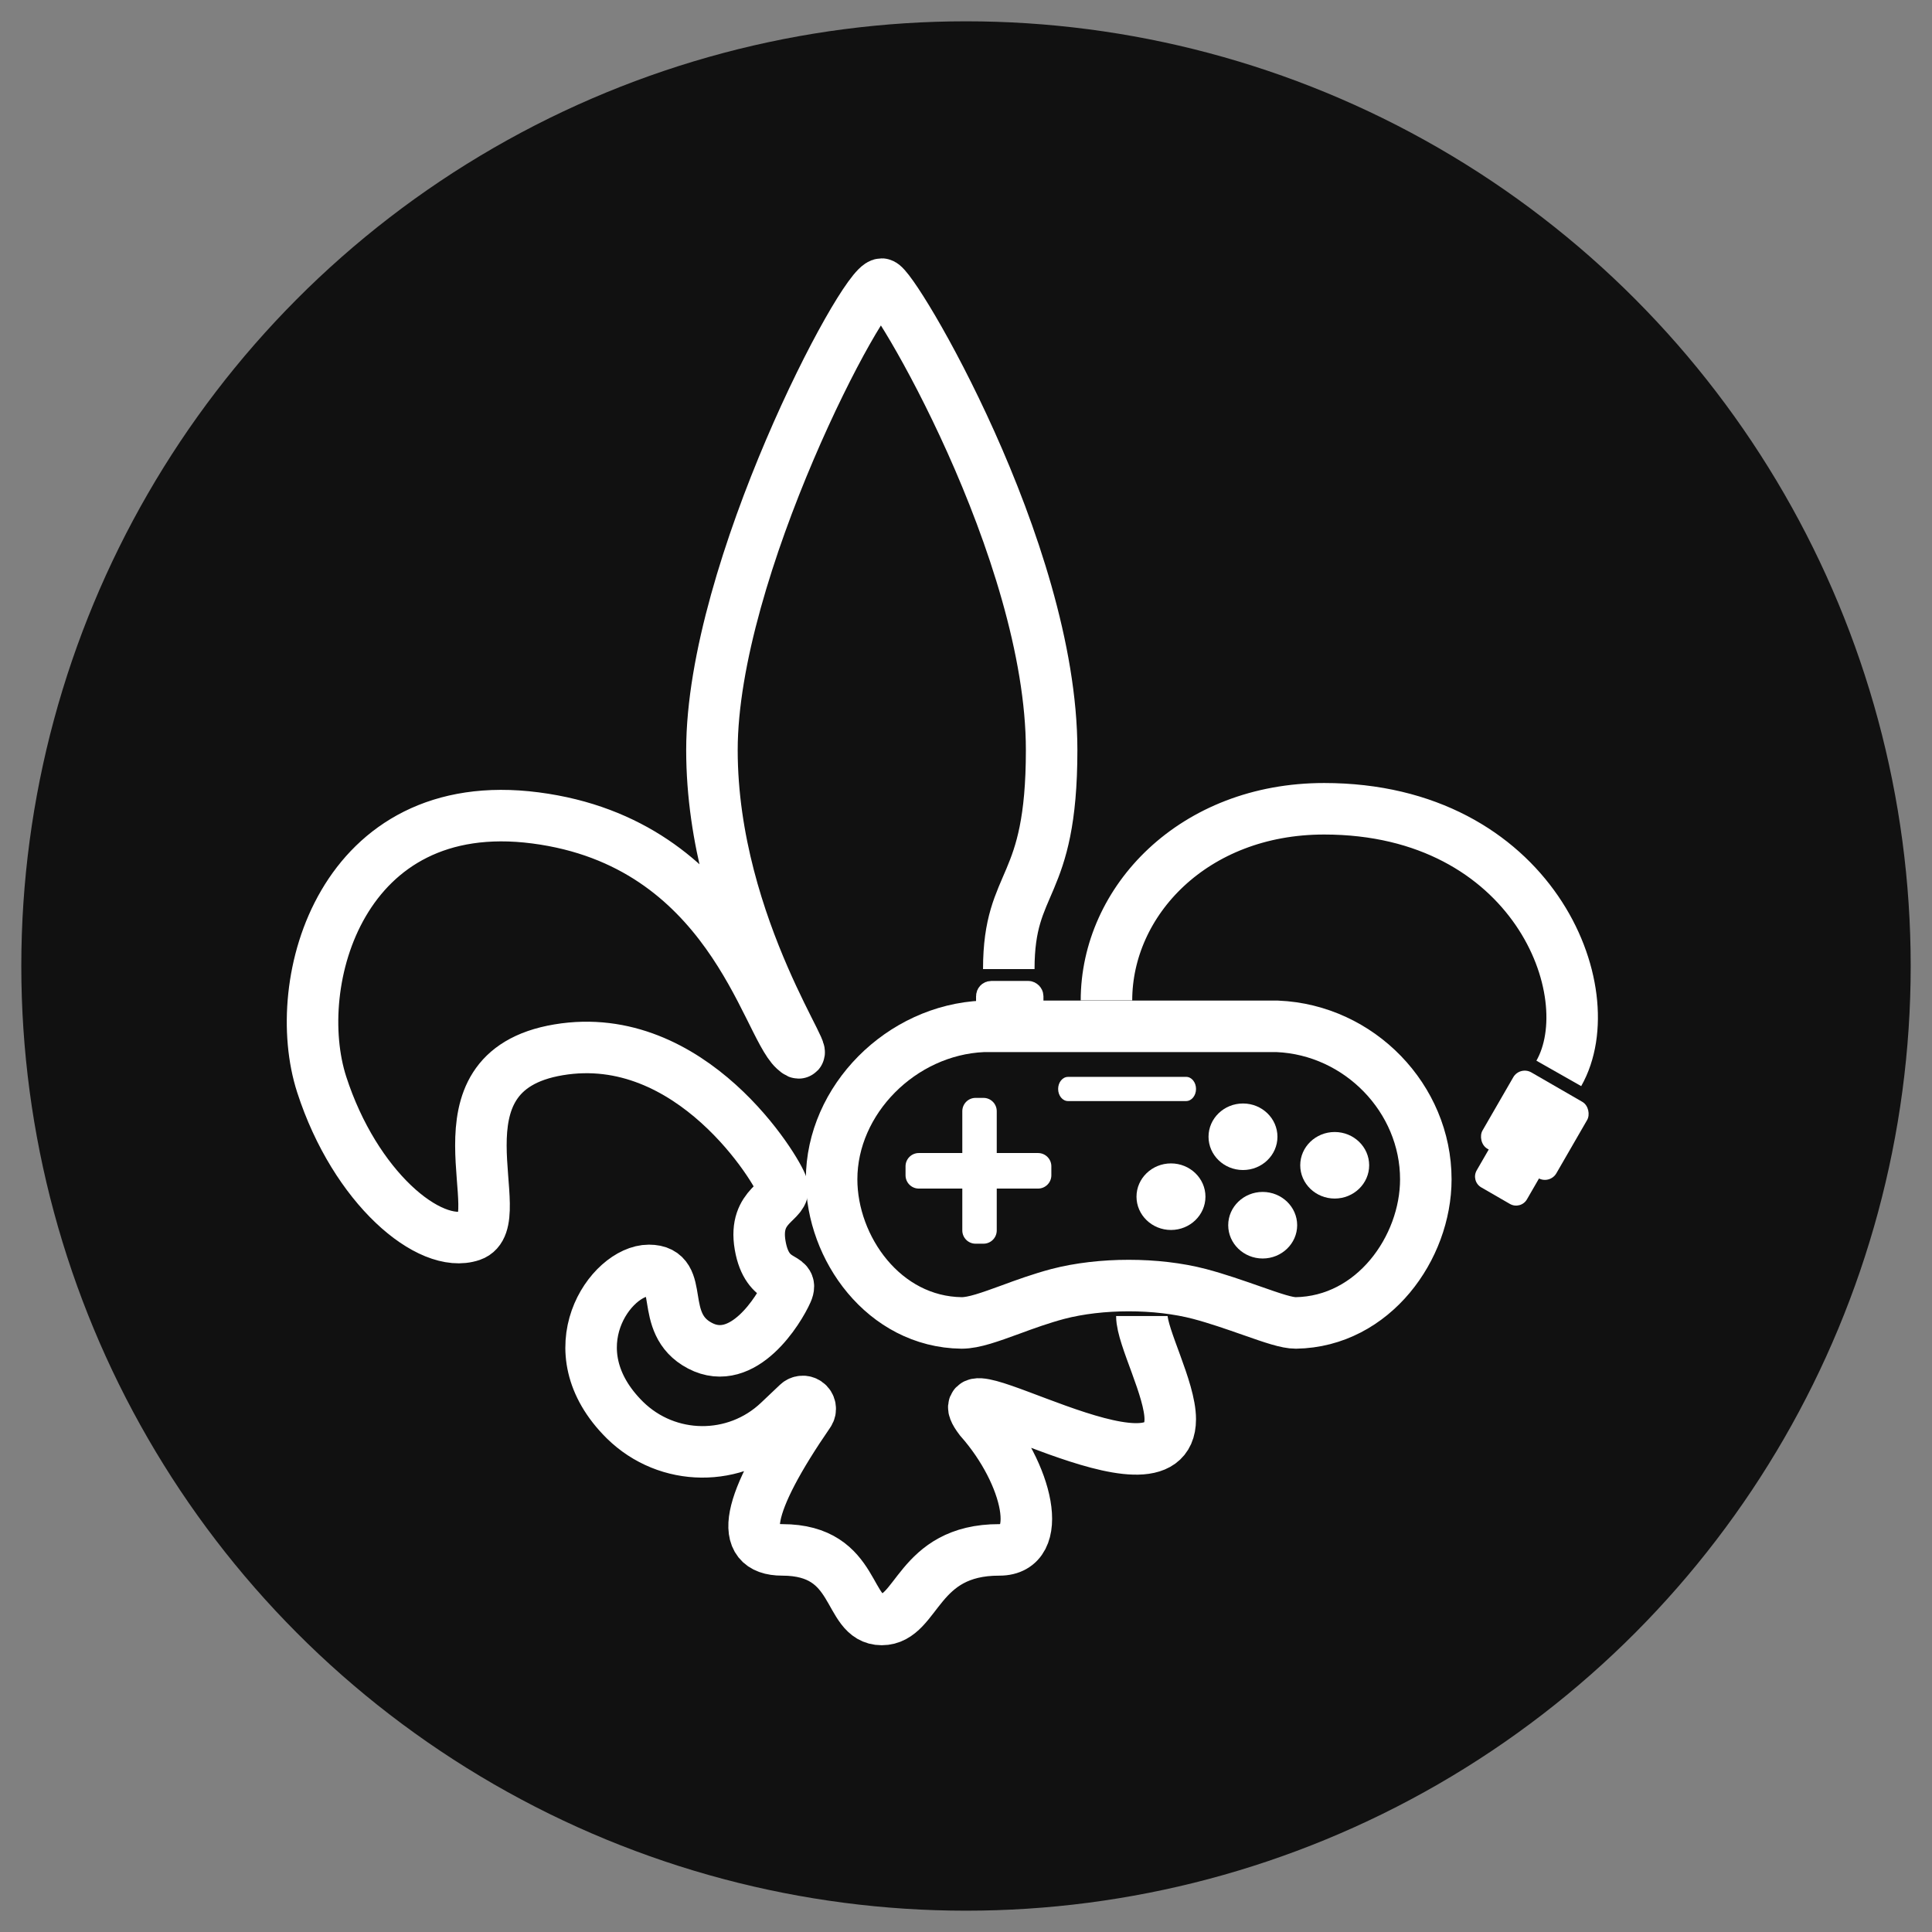 <?xml version="1.0" encoding="UTF-8"?>
<svg width="68px" height="68px" viewBox="0 0 68 68" version="1.1" xmlns="http://www.w3.org/2000/svg" xmlns:xlink="http://www.w3.org/1999/xlink">
    <rect x="0" y="0" width="68" height="68" fill="#808080" stroke="none"/>
    <!-- Generator: Sketch 48.2 (47327) - http://www.bohemiancoding.com/sketch -->
    <title>LAGD Logo</title>
    <desc>Created with Sketch.</desc>
    <defs></defs>
    <g id="Grayscale" stroke="none" stroke-width="1" fill="none" fill-rule="evenodd" transform="translate(-408, -251)">
        <g id="LAGD-Logo" transform="translate(415, 258)">
            <circle id="Oval" stroke="#111111" stroke-width="12.5" fill="#111111" cx="27" cy="27" r="27"></circle>
            <g id="Logo-(Light)" transform="translate(4, 3)">
                <g id="Logo">
                    <g id="OutPlug" transform="translate(42.691, 30.136) rotate(210) translate(-42.691, -30.136) translate(41.169, 27.883)" fill="#FFFFFF">
                        <path d="M0.877,0.041 L2.041,0.041 C2.284,0.041 2.48,0.238 2.48,0.48 L2.48,1.481 L0.438,1.481 L0.438,0.48 C0.438,0.238 0.634,0.041 0.877,0.041 Z" id="Rectangle-2"></path>
                        <rect id="Rectangle-2" x="-1.13686838e-13" y="1.327" width="3.004" height="3.1" rx="0.467"></rect>
                    </g>
                    <path d="M43.865,27.78 C45.491,24.915 42.936,18.466 35.605,18.466 C31.005,18.466 27.944,21.716 27.944,25.211 M29.19,36.32 C29.19,37.055 30.189,38.895 30.189,39.952 C30.189,43.154 21.834,37.769 23.492,39.952 C25.199,41.88 25.791,44.555 24.175,44.551 C21.273,44.542 21.308,47 20.034,47 C18.76,47 19.238,44.551 16.534,44.551 C14.95,44.551 15.262,42.946 17.471,39.736 C17.553,39.617 17.523,39.454 17.404,39.372 C17.302,39.302 17.166,39.313 17.076,39.398 L16.408,40.031 C14.884,41.477 12.491,41.454 10.994,39.981 C8.498,37.509 10.499,34.714 11.839,34.714 C13.179,34.714 12.114,36.567 13.638,37.365 C15.163,38.164 16.426,36.088 16.7,35.467 C16.975,34.846 16.008,35.296 15.755,33.833 C15.502,32.371 16.7,32.312 16.534,31.753 C16.367,31.193 13.336,26.166 8.659,26.95 C3.981,27.733 7.071,32.982 5.593,33.487 C4.114,33.991 1.495,31.795 0.323,28.171 C-0.841,24.569 1.025,17.903 7.842,18.787 C14.659,19.67 15.946,26.027 16.96,26.95 C17.975,27.872 14.058,22.723 14.058,16.399 C14.058,10.075 19.376,3.59231941e-15 20.034,0 C20.43,-1.98544482e-15 26.014,9.353 26.014,16.399 C26.014,21.411 24.506,20.877 24.506,24.109" id="Cable" stroke="#FFFFFF" stroke-width="1.813"></path>
                    <g id="Controller" transform="translate(18.27, 24.961)">
                        <path d="M10.457,1.163 L9.76,1.163 L5.333,1.163 C2.444,1.288 0,3.756 0,6.548 C0,8.962 1.837,11.568 4.577,11.602 C5.012,11.602 5.577,11.393 6.291,11.134 C6.8,10.945 7.379,10.737 7.961,10.582 C9.47,10.188 11.447,10.188 12.95,10.582 C13.56,10.743 14.194,10.965 14.755,11.161 C15.557,11.443 16.024,11.602 16.338,11.602 C19.077,11.559 20.914,8.952 20.914,6.548 C20.914,3.702 18.579,1.287 15.693,1.163 L10.457,1.163 Z" id="Outline" stroke="#FFFFFF" stroke-width="1.813"></path>
                        <g id="ABXY" transform="translate(10.694, 3.793)" fill="#FFFFFF">
                            <path d="M4.998,1.256 C4.998,0.61 4.454,0.085 3.786,0.085 C3.116,0.085 2.572,0.61 2.572,1.256 C2.572,1.902 3.116,2.427 3.785,2.427 C4.454,2.428 4.998,1.902 4.998,1.256 Z" id="Fill-5"></path>
                            <path d="M7.013,1.089 C6.344,1.089 5.8,1.614 5.8,2.26 C5.8,2.906 6.344,3.431 7.013,3.431 C7.682,3.431 8.226,2.906 8.226,2.26 C8.226,1.614 7.682,1.089 7.013,1.089 Z" id="Fill-6"></path>
                            <path d="M1.251,2.194 C0.582,2.194 0.037,2.72 0.037,3.365 C0.037,4.011 0.582,4.537 1.251,4.537 C1.92,4.537 2.464,4.011 2.464,3.365 C2.464,2.72 1.92,2.194 1.251,2.194 Z" id="Fill-7"></path>
                            <path d="M4.478,3.198 C3.81,3.198 3.265,3.724 3.265,4.369 C3.265,5.015 3.81,5.541 4.478,5.541 C5.147,5.541 5.692,5.015 5.692,4.369 C5.692,3.724 5.147,3.198 4.478,3.198 Z" id="Fill-8"></path>
                        </g>
                        <path d="M5.812,5.622 L7.266,5.622 C7.524,5.622 7.734,5.831 7.734,6.089 L7.734,6.405 C7.734,6.663 7.524,6.873 7.266,6.873 L5.812,6.873 L5.812,8.346 C5.812,8.604 5.603,8.813 5.345,8.813 L5.067,8.813 C4.809,8.813 4.6,8.604 4.6,8.346 L4.6,6.873 L3.069,6.873 C2.811,6.873 2.602,6.663 2.602,6.405 L2.602,6.089 C2.602,5.831 2.811,5.622 3.069,5.622 L4.6,5.622 L4.6,4.149 C4.6,3.891 4.809,3.681 5.067,3.681 L5.345,3.681 C5.603,3.681 5.812,3.891 5.812,4.149 L5.812,5.622 Z" id="DPad" fill="#FFFFFF"></path>
                        <path d="M12.826,3.366 C12.826,3.132 12.67,2.941 12.479,2.941 L8.32,2.942 C8.129,2.942 7.973,3.133 7.973,3.367 C7.973,3.602 8.129,3.793 8.32,3.793 L12.479,3.793 C12.67,3.792 12.826,3.601 12.826,3.367 L12.826,3.366 Z" id="Deco" fill="#FFFFFF"></path>
                        <rect id="WireCap" stroke="#FFFFFF" stroke-width="0.87" fill="#FFFFFF" x="5.519" y="0" width="1.502" height="1.343" rx="0.1"></rect>
                    </g>
                </g>
            </g>
        </g>
    </g>
</svg>